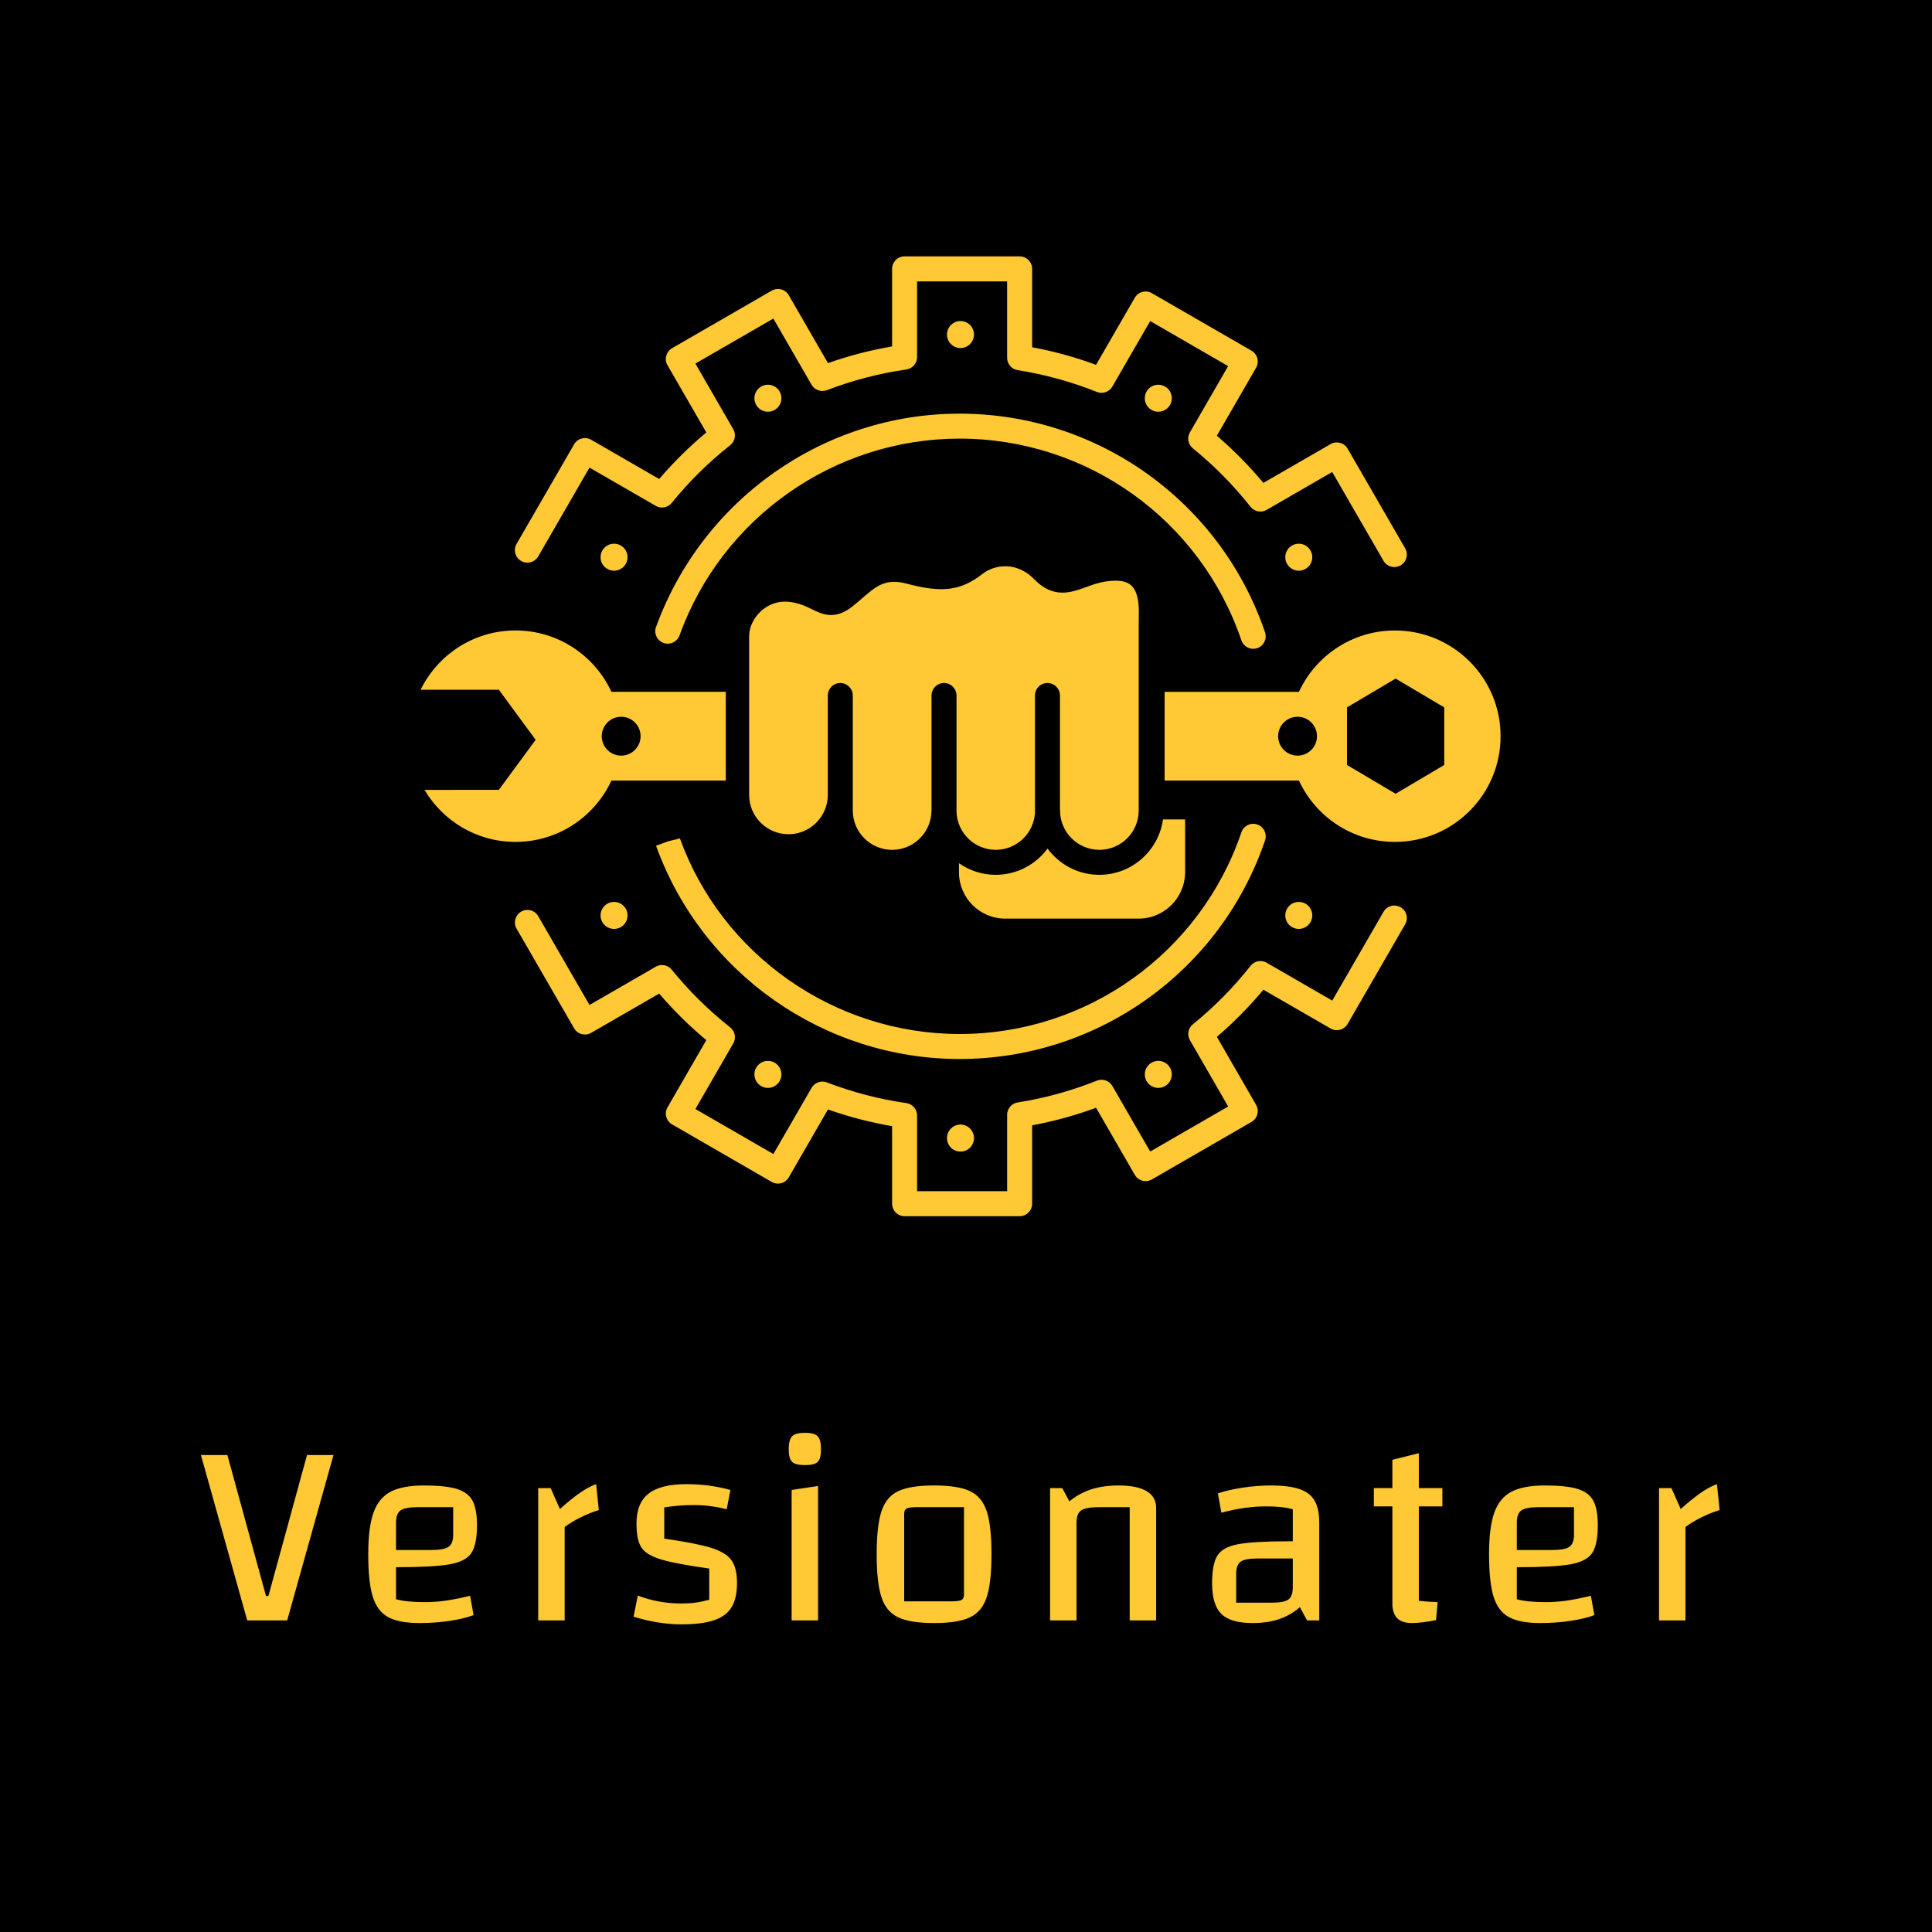 <svg xmlns="http://www.w3.org/2000/svg" width="512px" height="512px" viewBox="0 0 512 512" data-bbox="53.25449306550155 68 402.45185051713975 362.47366002029025" style="overflow: visible;">
	<rect data-uid="o-8e173855f8314482beaf8c4a95f8b740" data-fl-background="" x="0" y="0" width="512" height="512" fill="#000000"></rect>
	<g transform="matrix(0.569, 0, 0, 0.569, 85.29, -44.419)" fill="#fec934" data-uid="o-ac875edac86a4acaa77cec42dfa6cc73">
		<svg version="1.1" id="Calque_1"
			xmlns="http://www.w3.org/2000/svg" x="0px" y="0px" viewBox="0 0 595.28 841.89" enable-background="new 0 0 595.28 841.89" width="595.28" height="841.89" data-uid="o-7ad481ad14c2417a91ae44f2f64d57de">
			<g data-uid="o-f88311c0fc364b989125b979f6b50a36">
				<g data-uid="o-d6500569987043319299984cb6fb35b6">
					<g data-uid="o-d0ef062bccbb4220b557d173a3207c0c">
						<g data-uid="o-e2971ce011424281bd81b752951b7eb4">
							<path class="st0" d="M499.77 371.71c-19.81 0-36.88 11.71-44.69 28.58h-62.56v41.32h62.56c7.81 16.87 24.88 28.57 44.69 28.57
					c27.2 0 49.23-22.04 49.23-49.24C549 393.75 526.96 371.71 499.77 371.71z M454.44 430c-5 0-9.05-4.05-9.05-9.05
					c0-5 4.05-9.05 9.05-9.05c5 0 9.05 4.05 9.05 9.05C463.49 425.94 459.44 430 454.44 430z M522.76 434.35l-22.65 13.41
					l-22.65-13.41v-26.82l22.65-13.41l22.65 13.41V434.35z" fill="#fec934" data-uid="o-373f4cf03dc24bcfa7a8a5520a189aba"></path>
						</g>
						<g data-uid="o-09594bb49543447dad0c6196145e7e25">
							<path class="st0" d="M188.14 400.28h-53.27c-7.81-16.87-24.87-28.58-44.69-28.58c-19.42 0-36.16 11.27-44.18 27.61h36.44
					l17.14 23.32l-17.14 23.32H47.82c8.57 14.48 24.31 24.23 42.36 24.23c19.82 0 36.88-11.71 44.69-28.57h53.27V400.28z
					 M139.41 430c-5 0-9.05-4.05-9.05-9.05c0-5 4.05-9.05 9.05-9.05s9.05 4.05 9.05 9.05C148.46 425.94 144.41 430 139.41 430z" fill="#fec934" data-uid="o-bffa1430565c4216af5924cce53260c2"></path>
						</g>
					</g>
				</g>
				<g data-uid="o-7834c8f78c8941149c96cebda21360b6">
					<g data-uid="o-76e07c2983714b6b9e17d375eed4fd0e">
						<path class="st0" d="M433.79 380.24c-2.43 0-4.69-1.53-5.51-3.94c-19.11-56.2-71.85-93.95-131.25-93.95
				c-58.27 0-110.69 36.82-130.43 91.64c-1.05 2.91-4.21 4.54-7.18 3.61c-2.96-0.9-4.71-3.95-3.96-6.96l0.01-0.03
				c21.58-59.97 78.39-99.89 141.55-99.89c64.38 0 121.55 40.93 142.27 101.84c1.03 3.05-0.59 6.35-3.64 7.39
				C435.04 380.14 434.41 380.24 433.79 380.24z" fill="#fec934" data-uid="o-2fd69de8646e46d1adfd996aba325308"></path>
					</g>
					<g data-uid="o-3db89cc12ac44cc48b48d1b7c6b10c77">
						<path class="st0" d="M297.04 571.29c-63.16 0-119.98-39.92-141.38-99.32l5.46-2.01l5.65-1.41l0.01 0.03
				c19.58 54.24 71.99 91.07 130.26 91.07c59.39 0 112.14-37.76 131.25-93.95c1.04-3.04 4.32-4.68 7.38-3.64
				c3.04 1.04 4.67 4.34 3.64 7.39C418.59 530.36 361.42 571.29 297.04 571.29z" fill="#fec934" data-uid="o-7228cc1d86c548e2a683e9f8eb11f2ff"></path>
					</g>
				</g>
				<g data-uid="o-63a2f38e945547059cf7cb65c3967ea0">
					<g data-uid="o-e23dfe0e2a304417baf72352e0be357f">
						<path class="st1" d="M499.5 342.16c-2.01 0-3.97-1.04-5.04-2.91l-23.88-41.35l-30.55 17.64c-2.5 1.45-5.68 0.84-7.48-1.43
				c-7.93-10.03-16.97-19.2-26.88-27.24c-2.22-1.81-2.8-4.95-1.37-7.43l17.81-30.86L385.8 227.6l-17.62 30.52
				c-1.45 2.51-4.53 3.56-7.2 2.49c-11.9-4.75-24.31-8.17-36.89-10.15c-2.83-0.45-4.92-2.88-4.92-5.75v-35.59h-41.94v35.27
				c0 2.89-2.13 5.35-4.99 5.76c-12.65 1.81-25.1 5.06-37.02 9.64c-2.68 0.99-5.7-0.05-7.13-2.53l-17.8-30.83l-36.31 20.97
				l17.63 30.55c1.45 2.5 0.84 5.68-1.43 7.47c-10.05 7.94-19.21 16.98-27.23 26.88c-1.8 2.22-4.94 2.81-7.43 1.37l-30.86-17.82
				l-23.88 41.35c-1.61 2.78-5.17 3.76-7.95 2.13c-2.79-1.6-3.74-5.17-2.13-7.95L117.5 285c0.77-1.34 2.04-2.32 3.53-2.71
				c1.49-0.38 3.07-0.19 4.42 0.59l31.66 18.28c6.68-7.8 14.04-15.07 21.96-21.68L161 248.18c-1.61-2.78-0.65-6.35 2.13-7.95
				l46.39-26.79c1.33-0.78 2.93-0.97 4.42-0.59c1.49 0.4 2.76 1.37 3.53 2.71l18.26 31.63c9.71-3.43 19.72-6.03 29.87-7.78v-36.12
				c0-3.21 2.6-5.82 5.82-5.82H325c3.21 0 5.82 2.6 5.82 5.82v36.51c10.11 1.87 20.09 4.61 29.77 8.19l18.05-31.26
				c0.77-1.34 2.04-2.32 3.53-2.71c1.5-0.37 3.08-0.2 4.42 0.59l46.4 26.79c2.78 1.6 3.74 5.17 2.13 7.95l-18.27 31.66
				c7.81 6.69 15.07 14.06 21.67 21.96l31.29-18.06c2.78-1.62 6.34-0.65 7.95 2.13l26.79 46.39c1.61 2.78 0.66 6.34-2.13 7.95
				C501.49 341.91 500.49 342.16 499.5 342.16z" fill="#fec934" data-uid="o-58c665f8030048d68bf975c5d7856f28"></path>
					</g>
					<g data-uid="o-efe02b5f2aae4fd29e8bf1fd0de3bba6">
						<path class="st1" d="M325 644.51h-53.58c-3.21 0-5.82-2.6-5.82-5.82v-36.12c-10.15-1.75-20.16-4.35-29.87-7.78l-18.26 31.63
				c-0.77 1.34-2.04 2.32-3.53 2.71c-1.49 0.38-3.08 0.19-4.42-0.59l-46.39-26.79c-2.78-1.6-3.74-5.17-2.13-7.95l18.07-31.29
				c-7.91-6.61-15.27-13.88-21.96-21.68l-31.66 18.28c-1.34 0.78-2.93 0.97-4.42 0.59c-1.49-0.4-2.76-1.37-3.53-2.71l-26.79-46.39
				c-1.61-2.78-0.66-6.35 2.13-7.95c2.78-1.63 6.34-0.65 7.95 2.13l23.88 41.35l30.86-17.82c2.49-1.43 5.63-0.86 7.43 1.37
				c8.02 9.9 17.19 18.94 27.23 26.88c2.26 1.79 2.88 4.97 1.43 7.47l-17.63 30.55l36.31 20.97l17.8-30.83
				c1.43-2.49 4.45-3.54 7.13-2.53c11.92 4.58 24.37 7.82 37.02 9.64c2.87 0.41 4.99 2.87 4.99 5.76v35.27h41.94v-35.59
				c0-2.87 2.08-5.3 4.92-5.75c12.58-1.98 25-5.39 36.89-10.15c2.67-1.06 5.75-0.02 7.2 2.49l17.62 30.52l36.32-20.97l-17.81-30.86
				c-1.43-2.48-0.85-5.62 1.37-7.43c9.91-8.04 18.95-17.2 26.88-27.24c1.8-2.27 4.98-2.88 7.48-1.43l30.55 17.64l23.88-41.35
				c1.6-2.78 5.17-3.75 7.95-2.13c2.79 1.6 3.74 5.17 2.13 7.95l-26.79 46.39c-1.61 2.78-5.17 3.75-7.95 2.13l-31.29-18.06
				c-6.6 7.91-13.86 15.27-21.67 21.96l18.27 31.66c1.61 2.78 0.65 6.35-2.13 7.95l-46.4 26.79c-1.33 0.77-2.92 0.97-4.42 0.59
				c-1.49-0.4-2.76-1.37-3.53-2.71L360.59 594c-9.69 3.57-19.66 6.31-29.77 8.19v36.51C330.82 641.91 328.21 644.51 325 644.51z" fill="#fec934" data-uid="o-04ef5dd28b434ebeb5ed0f7235a62abf"></path>
					</g>
				</g>
				<g data-uid="o-661c5526d66f463f9af5c8339e27b659">
					<g data-uid="o-5aab0b5f14bb479b9b5eaaf8e08ba90a">
						<g data-uid="o-847d35e8e5754474948b5c3f71c83962">
							<path class="st1" d="M343.82 455.55c0 10.1 8.22 18.32 18.32 18.32c10.1 0 18.32-8.22 18.32-18.32v-88.61
					c0-0.4 0.01-0.91 0.03-1.48c0.09-3.52 0.28-10.85-3.23-14.45c-1.63-1.68-4.09-2.49-7.51-2.49c-5.58 0-9.85 1.55-13.98 3.05
					c-6.7 2.43-15.04 5.47-23.83-3.58c-8.17-8.42-18.36-7.22-24.37-2.55c-10.02 7.79-18.6 8.87-35.33 4.43
					c-9.71-2.58-14.12 1.23-20.78 7c-1.42 1.23-2.86 2.47-4.38 3.67c-8.19 6.5-14.11 3.59-18.87 1.26
					c-2.92-1.43-5.93-2.91-10.7-3.43c-4.68-0.5-9.25 0.98-12.84 4.2c-3.49 3.13-5.66 7.6-5.66 11.66v74.06
					c0 10.1 8.22 18.32 18.32 18.32c10.1 0 18.32-8.22 18.32-18.32v-46.29c0-3.21 2.61-5.82 5.82-5.82c3.21 0 5.82 2.61 5.82 5.82
					v46.29v4.59v2.68c0 10.1 8.22 18.32 18.32 18.32c10.1 0 18.32-8.22 18.32-18.32c0-0.12 0.03-0.22 0.03-0.34v-53.22
					c0-3.21 2.61-5.82 5.82-5.82c3.21 0 5.82 2.61 5.82 5.82v54.23c0.36 9.79 8.41 17.64 18.28 17.64c9.72 0 17.67-7.62 18.26-17.19
					v-54.68c0-3.21 2.61-5.82 5.82-5.82c3.21 0 5.82 2.61 5.82 5.82v53C343.78 455.18 343.82 455.36 343.82 455.55z" fill="#fec934" data-uid="o-6d71e7c3ad25419395214ac7780e1225"></path>
						</g>
						<g data-uid="o-96f5e7b69e9b49b2a4dee405564b9e22">
							<path class="st1" d="M391.77 459.7c-2.03 14.56-14.53 25.81-29.64 25.81c-9.89 0-18.68-4.82-24.14-12.23
					c-5.46 7.41-14.24 12.23-24.14 12.23c-6.36 0-12.26-2.01-17.11-5.41v4.24c0 11.91 9.66 21.57 21.57 21.57h62.08
					c11.97 0 21.68-9.71 21.68-21.68V459.7H391.77z" fill="#fec934" data-uid="o-238a834ea46249368d0e7e30409fa12f"></path>
						</g>
					</g>
					<g data-uid="o-52aea94b29eb45dcb6fcd814e3591a17">
						<g data-uid="o-1ced6f333ebf4218b429ab23c4cdd377">
							<path class="st1" fill="#fec934" data-type="circle" data-cx="297.45" data-cy="233.88" data-r="6.28" d="M297.45 233.88m-6.28 0a6.28 6.28 0 1 0 12.56 0a6.28 6.28 0 1 0 -12.56 0" data-uid="o-86dbecc06140490db48997eaadd83833"></path>
						</g>
						<g data-uid="o-919f53514e5d433c98e2ff780b3175ff">
							<path class="st1" fill="#fec934" data-type="circle" data-cx="389.58" data-cy="263.54" data-r="6.28" d="M389.58 263.54m-6.28 0a6.28 6.28 0 1 0 12.56 0a6.28 6.28 0 1 0 -12.56 0" data-uid="o-490877a47d764351a2babdb65b08b96d"></path>
						</g>
						<g data-uid="o-5b0f661d42f34bc1bd2687d90abab952">
							<path class="st1" fill="#fec934" data-type="circle" data-cx="207.76" data-cy="263.54" data-r="6.28" d="M207.76 263.54m-6.28 0a6.28 6.28 0 1 0 12.56 0a6.28 6.28 0 1 0 -12.56 0" data-uid="o-46c69e6cc4dd4a3fbe155d38f3a85a57"></path>
						</g>
						<g data-uid="o-7ad2d7606cfa48c8ac1185200d79e0d5">
							<path class="st1" fill="#fec934" data-type="circle" data-cx="136.1" data-cy="337.58" data-r="6.28" d="M136.1 337.58m-6.28 0a6.28 6.28 0 1 0 12.56 0a6.28 6.28 0 1 0 -12.56 0" data-uid="o-09ba80d03abe4ab2a42b04007656b8ba"></path>
						</g>
						<g data-uid="o-6820128ea0f443ad8f6c30a91a80bd63">
							<path class="st1" fill="#fec934" data-type="circle" data-cx="455.01" data-cy="337.58" data-r="6.28" d="M455.01 337.58m-6.28 0a6.28 6.28 0 1 0 12.56 0a6.28 6.28 0 1 0 -12.56 0" data-uid="o-2f56ae0b8d204365b789a32f1d5dde91"></path>
						</g>
					</g>
					<g data-uid="o-09051604a2d74c66a5a03eb6a40313ae">
						<g data-uid="o-4a7e6fd7f13a4c33ac3955bf23b1dff3">
							<path class="st1" fill="#fec934" data-type="circle" data-cx="297.45" data-cy="608.12" data-r="6.28" d="M297.45 608.12m-6.28 0a6.28 6.28 0 1 0 12.56 0a6.28 6.28 0 1 0 -12.56 0" data-uid="o-5f1e0953a1e741b5a649c06192a34d53"></path>
						</g>
						<g data-uid="o-ff2dd2bb6af34f4595368296bbee4873">
							<path class="st1" fill="#fec934" data-type="circle" data-cx="389.58" data-cy="578.46" data-r="6.28" d="M389.58 578.46m-6.28 0a6.28 6.28 0 1 0 12.56 0a6.28 6.28 0 1 0 -12.56 0" data-uid="o-bc65ab82484b4f94afb967c118e61ded"></path>
						</g>
						<g data-uid="o-5368bfacf2be4e09a4aba753ad190b59">
							<path class="st1" fill="#fec934" data-type="circle" data-cx="207.76" data-cy="578.46" data-r="6.28" d="M207.76 578.46m-6.28 0a6.28 6.28 0 1 0 12.56 0a6.28 6.28 0 1 0 -12.56 0" data-uid="o-c5798da034204df49154a9ba94ebdc7e"></path>
						</g>
						<g data-uid="o-cee528a84963483495b1b1bf06bf7aec">
							<path class="st1" fill="#fec934" data-type="circle" data-cx="136.1" data-cy="504.42" data-r="6.28" d="M136.1 504.42m-6.28 0a6.28 6.28 0 1 0 12.56 0a6.28 6.28 0 1 0 -12.56 0" data-uid="o-e94f6ab91d874aefaa49365d614c0af5"></path>
						</g>
						<g data-uid="o-9f0c641978384a43bea66c58c8da01da">
							<path class="st1" fill="#fec934" data-type="circle" data-cx="455.01" data-cy="504.42" data-r="6.28" d="M455.01 504.42m-6.28 0a6.28 6.28 0 1 0 12.56 0a6.28 6.28 0 1 0 -12.56 0" data-uid="o-32ec13c0a6a141509260386844b95cdc"></path>
						</g>
					</g>
				</g>
			</g>
		</svg>
	</g>
	<path text="Versionater" fill="#fec934" space="preserve" text-anchor="middle" offset="0.5" font-scale="contain" font-size="28" font-family="Changa" transform="matrix(2.504, 0, 0, 2.504, 254.656, 429.422)" data-fl-textpath="" font-style="normal" font-weight="400" letter-spacing="2" data-uid="o-a904e6901bce4ec49b117889d238264d" d="M-80.434-17.5L-77.634-17.5L-73.546-2.576L-73.294-2.576L-69.206-17.5L-66.406-17.5L-71.306 0L-75.534 0L-80.434-17.5ZM-56.79-1.932Q-55.642-1.932 -54.55-2.086Q-53.458-2.24 -51.946-2.604L-51.946-2.604L-51.582-0.56Q-52.618-0.168 -54.144 0.056Q-55.67 0.28 -57.294 0.28L-57.294 0.28Q-59.478 0.28 -60.626-0.35Q-61.774-0.98 -62.25-2.52Q-62.726-4.06 -62.726-7L-62.726-7Q-62.726-9.828 -62.18-11.382Q-61.634-12.936 -60.374-13.608Q-59.114-14.28 -56.818-14.28L-56.818-14.28Q-54.55-14.28 -53.36-13.916Q-52.17-13.552 -51.694-12.67Q-51.218-11.788 -51.218-10.08L-51.218-10.08Q-51.218-8.036 -51.806-7.14Q-52.394-6.244 -54.116-5.936Q-55.838-5.628 -59.786-5.628L-59.786-5.628L-59.786-2.24Q-58.666-1.932 -56.79-1.932L-56.79-1.932ZM-57.462-11.984Q-58.806-11.984 -59.296-11.648Q-59.786-11.312 -59.786-10.36L-59.786-10.36L-59.786-7.448L-56.09-7.448Q-54.718-7.448 -54.228-7.784Q-53.738-8.12 -53.738-9.072L-53.738-9.072L-53.738-11.984L-57.462-11.984ZM-43.422-14L-42.442-11.788Q-41.182-12.908 -40.286-13.524Q-39.39-14.14 -38.606-14.42L-38.606-14.42L-38.326-11.676Q-39.25-11.396 -40.244-10.906Q-41.238-10.416 -41.938-9.884L-41.938-9.884L-41.938 0L-44.738 0L-44.738-14L-43.422-14ZM-34.338-10.248Q-34.338-12.404 -33.064-13.412Q-31.79-14.42 -29.046-14.42L-29.046-14.42Q-26.61-14.42 -24.398-13.804L-24.398-13.804L-24.79-11.76Q-25.49-11.956 -26.442-12.082Q-27.394-12.208 -28.206-12.208L-28.206-12.208Q-29.886-12.208 -31.398-11.956L-31.398-11.956L-31.398-8.652Q-28.038-8.176 -26.456-7.686Q-24.874-7.196 -24.286-6.37Q-23.698-5.544 -23.698-3.948L-23.698-3.948Q-23.698-2.352 -24.272-1.4Q-24.846-0.448 -26.134-0.014Q-27.422 0.42 -29.578 0.42L-29.578 0.42Q-31.986 0.42 -34.646-0.392L-34.646-0.392L-34.198-2.632Q-32.042-1.792 -29.606-1.792L-29.606-1.792Q-28.766-1.792 -28.122-1.876Q-27.478-1.96 -26.638-2.184L-26.638-2.184L-26.638-5.488Q-30.25-5.992 -31.79-6.468Q-33.33-6.944 -33.834-7.742Q-34.338-8.54 -34.338-10.248L-34.338-10.248ZM-18.226 0L-18.226 0ZM-17.918-13.804L-15.118-14.224L-15.118 0L-17.918 0L-17.918-13.804ZM-16.49-16.436Q-17.526-16.436 -17.876-16.786Q-18.226-17.136 -18.226-18.116L-18.226-18.116Q-18.226-19.124 -17.862-19.488Q-17.498-19.852 -16.49-19.852L-16.49-19.852Q-15.51-19.852 -15.16-19.488Q-14.81-19.124 -14.81-18.116L-14.81-18.116Q-14.81-17.136 -15.146-16.786Q-15.482-16.436 -16.49-16.436L-16.49-16.436ZM-2.842 0.28Q-5.362 0.28 -6.636-0.322Q-7.91-0.924 -8.414-2.464Q-8.918-4.004 -8.918-7L-8.918-7Q-8.918-9.996 -8.414-11.536Q-7.91-13.076 -6.636-13.678Q-5.362-14.28 -2.842-14.28L-2.842-14.28Q-0.294-14.28  0.966-13.678Q 2.226-13.076  2.73-11.55Q 3.234-10.024  3.234-7L 3.234-7Q 3.234-4.004  2.73-2.464Q 2.226-0.924  0.952-0.322Q-0.322 0.28 -2.842 0.28L-2.842 0.28ZM-6.006-2.016L-1.022-2.016Q-0.21-2.016  0.056-2.156Q 0.322-2.296  0.322-2.716L 0.322-2.716L 0.322-11.984L-4.662-11.984Q-5.474-11.984 -5.74-11.844Q-6.006-11.704 -6.006-11.284L-6.006-11.284L-6.006-2.016ZM 9.434 0L 9.434-14L 10.722-14L 11.478-12.6Q 12.542-13.468  13.802-13.874Q 15.062-14.28  16.686-14.28L 16.686-14.28Q 18.646-14.28  19.654-13.678Q 20.662-13.076  20.662-11.9L 20.662-11.9L 20.662 0L 17.862 0L 17.862-11.984L 14.614-11.984Q 13.242-11.984  12.738-11.648Q 12.234-11.312  12.234-10.36L 12.234-10.36L 12.234 0L 9.434 0ZM 32.77-14.28Q 34.702-14.28  35.822-13.902Q 36.942-13.524  37.432-12.67Q 37.922-11.816  37.922-10.36L 37.922-10.36L 37.922 0L 36.634 0L 35.878-1.4Q 34.87-0.532  33.652-0.126Q 32.434 0.28  30.866 0.28L 30.866 0.28Q 28.542 0.28  27.562-0.686Q 26.582-1.652  26.582-3.92L 26.582-3.92Q 26.582-5.964  27.142-6.86Q 27.702-7.756  29.34-8.064Q 30.978-8.372  34.702-8.372L 34.702-8.372L 35.122-8.372L 35.122-11.76Q 34.086-12.068  32.294-12.068L 32.294-12.068Q 30.054-12.068  27.562-11.396L 27.562-11.396L 27.198-13.44Q 28.234-13.804  29.774-14.042Q 31.314-14.28  32.77-14.28L 32.77-14.28ZM 32.882-1.876Q 34.198-1.876  34.66-2.212Q 35.122-2.548  35.122-3.5L 35.122-3.5L 35.122-6.552L 31.398-6.552Q 30.082-6.552  29.606-6.216Q 29.13-5.88  29.13-4.928L 29.13-4.928L 29.13-1.876L 32.882-1.876ZM 50.954-12.068L 48.462-12.068L 48.462-2.072Q 49.47-1.96  50.45-1.932L 50.45-1.932L 50.282-0.028Q 48.714 0.28  47.734 0.28L 47.734 0.28Q 46.67 0.28  46.166-0.238Q 45.662-0.756  45.662-1.82L 45.662-1.82L 45.662-12.068L 43.702-12.068L 43.702-14L 45.662-14L 45.662-16.996L 48.462-17.696L 48.462-14L 50.954-14L 50.954-12.068ZM 61.83-1.932Q 62.978-1.932  64.07-2.086Q 65.162-2.24  66.674-2.604L 66.674-2.604L 67.038-0.56Q 66.002-0.168  64.476 0.056Q 62.95 0.28  61.326 0.28L 61.326 0.28Q 59.142 0.28  57.994-0.35Q 56.846-0.98  56.37-2.52Q 55.894-4.06  55.894-7L 55.894-7Q 55.894-9.828  56.44-11.382Q 56.986-12.936  58.246-13.608Q 59.506-14.28  61.802-14.28L 61.802-14.28Q 64.07-14.28  65.26-13.916Q 66.45-13.552  66.926-12.67Q 67.402-11.788  67.402-10.08L 67.402-10.08Q 67.402-8.036  66.814-7.14Q 66.226-6.244  64.504-5.936Q 62.782-5.628  58.834-5.628L 58.834-5.628L 58.834-2.24Q 59.954-1.932  61.83-1.932L 61.83-1.932ZM 61.158-11.984Q 59.814-11.984  59.324-11.648Q 58.834-11.312  58.834-10.36L 58.834-10.36L 58.834-7.448L 62.53-7.448Q 63.902-7.448  64.392-7.784Q 64.882-8.12  64.882-9.072L 64.882-9.072L 64.882-11.984L 61.158-11.984ZM 75.198-14L 76.178-11.788Q 77.438-12.908  78.334-13.524Q 79.23-14.14  80.014-14.42L 80.014-14.42L 80.294-11.676Q 79.37-11.396  78.376-10.906Q 77.382-10.416  76.682-9.884L 76.682-9.884L 76.682 0L 73.882 0L 73.882-14L 75.198-14Z"></path>
</svg>